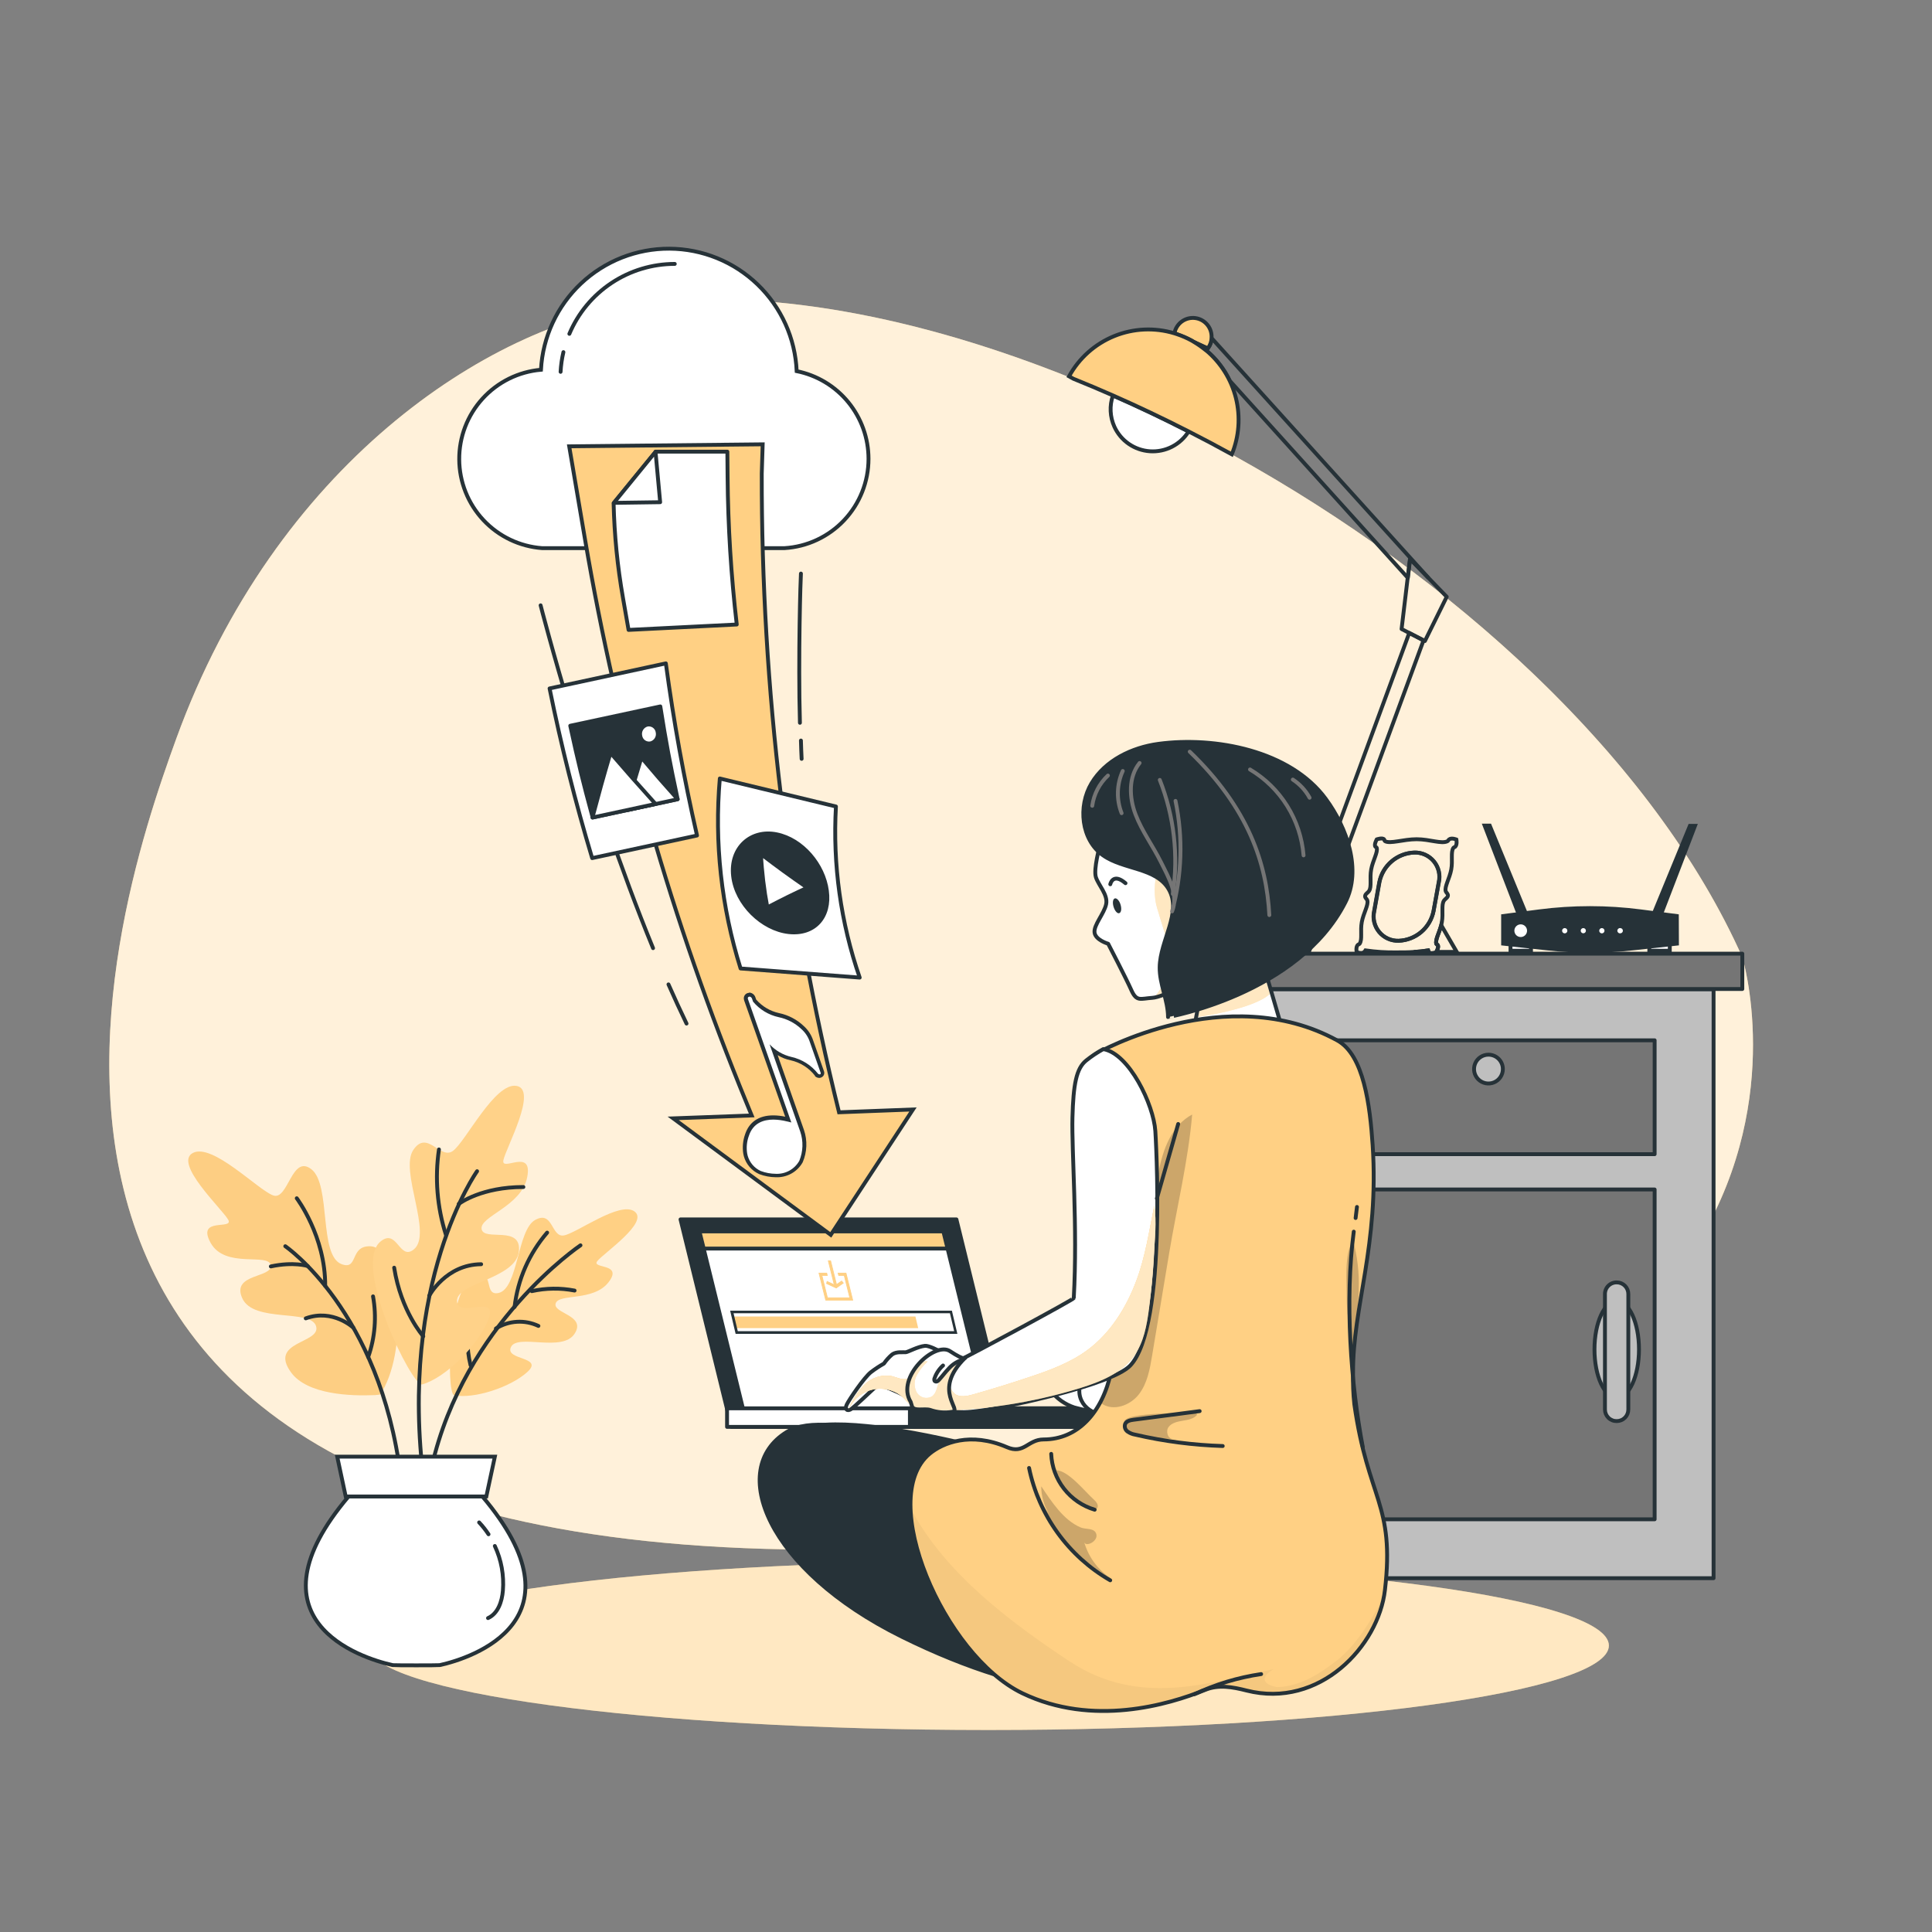 <svg width="500" height="500" viewBox="0 0 500 500" fill="none" xmlns="http://www.w3.org/2000/svg">
<rect x="0" y="0" width="500" height="500" fill="#808080" stroke="none"/>
<path d="M450.92 247.751C407.08 149.381 256.31 66.001 165.42 78.801C125.88 84.381 71.32 120.511 45.65 191.081C28.78 237.481 -29.2 410.291 232.78 400.661C494.76 391.031 450.92 247.751 450.92 247.751Z" fill="#FFD084"/>
<path opacity="0.7" d="M232.78 400.66C-29.22 410.29 28.78 237.48 45.65 191.08C71.32 120.5 125.88 84.38 165.42 78.8C197.79 74.23 237.75 81.87 277.78 98.04C291.825 103.736 305.516 110.268 318.78 117.6C376.13 149.23 428.06 196.46 450.92 247.75C450.92 247.75 494.76 391 232.78 400.66Z" fill="white"/>
<path d="M255.84 447.72C344.504 447.72 416.38 437.937 416.38 425.87C416.38 413.802 344.504 404.02 255.84 404.02C167.176 404.02 95.3 413.802 95.3 425.87C95.3 437.937 167.176 447.72 255.84 447.72Z" fill="#FFD084"/>
<path opacity="0.5" d="M255.84 447.72C344.504 447.72 416.38 437.937 416.38 425.87C416.38 413.802 344.504 404.02 255.84 404.02C167.176 404.02 95.3 413.802 95.3 425.87C95.3 437.937 167.176 447.72 255.84 447.72Z" fill="white"/>
<path d="M98.92 360.05C98.83 360.2 99.61 360.93 97.05 361.05C90.73 361.33 79.56 360.94 75.35 355.21C69.35 347.03 83.15 347.74 81.8 343.21C80.45 338.68 65.62 342.43 62.7 335.99C59.78 329.55 70.58 330.77 70.07 327.45C69.56 324.13 58.25 328.45 54.5 321.63C50.75 314.81 60.65 318.43 59.04 315.63C57.43 312.83 44.84 301.03 49.92 298.38C55 295.73 66.83 308.03 70.72 309.38C74.61 310.73 75.48 298.59 80.61 302.62C85.74 306.65 82.43 324.91 88.4 327.16C92.85 328.83 90.4 322.3 95.89 322.54C103.33 322.79 105.86 348.37 98.92 360.05Z" fill="#FFD084"/>
<g opacity="0.1">
<path opacity="0.1" d="M98.92 360.05C98.83 360.2 99.61 360.93 97.05 361.05C90.73 361.33 79.56 360.94 75.35 355.21C69.35 347.03 83.15 347.74 81.8 343.21C80.45 338.68 65.62 342.43 62.7 335.99C59.78 329.55 70.58 330.77 70.07 327.45C69.56 324.13 58.25 328.45 54.5 321.63C50.75 314.81 60.65 318.43 59.04 315.63C57.43 312.83 44.84 301.03 49.92 298.38C55 295.73 66.83 308.03 70.72 309.38C74.61 310.73 75.48 298.59 80.61 302.62C85.74 306.65 82.43 324.91 88.4 327.16C92.85 328.83 90.4 322.3 95.89 322.54C103.33 322.79 105.86 348.37 98.92 360.05Z" fill="black"/>
</g>
<path d="M117.53 361.08C122.62 362.13 132.22 359 136.53 355.02C140.84 351.04 130.53 352.08 132.25 348.59C133.97 345.1 145.48 350.05 148.68 345.2C151.88 340.35 142.97 339.94 143.81 337.31C144.65 334.68 153.56 336.9 157.49 331.84C161.42 326.78 152.92 328.45 154.59 326.36C156.26 324.27 168.01 316.36 164.23 313.54C160.45 310.72 149.23 319.18 145.92 319.73C142.61 320.28 143.17 313.13 138.49 315.73C133.81 318.33 134.12 333.58 128.98 334.63C125.15 335.41 127.91 328.97 123.5 329.91C115.75 331.56 115.46 360.66 117.53 361.08Z" fill="#FFD084"/>
<path d="M150.23 322.289C150.23 322.289 120.12 342.539 111.73 379.599" stroke="#263238" stroke-linecap="round" stroke-linejoin="round"/>
<path d="M148.7 333.999C145.039 333.288 141.27 333.339 137.63 334.149V334.149" stroke="#263238" stroke-linecap="round" stroke-linejoin="round"/>
<path d="M141.6 319C136.93 324.426 133.993 331.128 133.17 338.24" stroke="#263238" stroke-linecap="round" stroke-linejoin="round"/>
<path d="M128.34 343.82C129.97 342.795 131.832 342.197 133.754 342.08C135.676 341.963 137.597 342.331 139.34 343.15" stroke="#263238" stroke-linecap="round" stroke-linejoin="round"/>
<path d="M121.78 353.329C120.648 348.745 120.724 343.946 122 339.399" stroke="#263238" stroke-linecap="round" stroke-linejoin="round"/>
<path d="M109.23 358.29C115.32 356.61 124.01 347.93 126.46 341.29C128.91 334.65 118.36 341.39 118.27 336.68C118.18 331.97 133.42 330.96 134.27 323.94C135.12 316.92 125.17 321.39 124.64 318.07C124.11 314.75 134.98 312.25 136.45 304.6C137.92 296.95 129.62 303.44 130.28 300.25C130.94 297.06 139.28 281.99 133.67 281.03C128.06 280.07 120.54 295.41 117.23 297.85C113.92 300.29 110.6 292.199 106.96 297.609C103.32 303.019 112.07 319.389 107.08 323.359C103.36 326.359 102.8 317.81 98.53 321.26C91 327.25 106.75 359 109.23 358.29Z" fill="#FFD084"/>
<g opacity="0.2">
<path opacity="0.2" d="M109.23 358.29C115.32 356.61 124.01 347.93 126.46 341.29C128.91 334.65 118.36 341.39 118.27 336.68C118.18 331.97 133.42 330.96 134.27 323.94C135.12 316.92 125.17 321.39 124.64 318.07C124.11 314.75 134.98 312.25 136.45 304.6C137.92 296.95 129.62 303.44 130.28 300.25C130.94 297.06 139.28 281.99 133.67 281.03C128.06 280.07 120.54 295.41 117.23 297.85C113.92 300.29 110.6 292.199 106.96 297.609C103.32 303.019 112.07 319.389 107.08 323.359C103.36 326.359 102.8 317.81 98.53 321.26C91 327.25 106.75 359 109.23 358.29Z" fill="white"/>
</g>
<path d="M113.82 430.929C113.48 431.009 101.96 431.009 101.63 430.929C93.17 429.079 63.16 419.219 90.21 387.279H124.84C151.88 419.199 122.27 429.079 113.82 430.929Z" fill="white" stroke="#263238" stroke-miterlimit="10"/>
<path d="M73.83 322.52C73.83 322.52 98.35 339.26 103.7 382" stroke="#263238" stroke-linecap="round" stroke-linejoin="round"/>
<path d="M70.09 327.75C76.01 326.48 79.63 327.65 79.63 327.65" stroke="#263238" stroke-linecap="round" stroke-linejoin="round"/>
<path d="M76.8 310.109C76.8 310.109 84.24 319.949 84.16 332.789" stroke="#263238" stroke-linecap="round" stroke-linejoin="round"/>
<path d="M91.46 343.62C91.46 343.62 86.16 338.62 79.13 341.19" stroke="#263238" stroke-linecap="round" stroke-linejoin="round"/>
<path d="M95.29 351.19C97.061 346.157 97.492 340.75 96.54 335.5" stroke="#263238" stroke-linecap="round" stroke-linejoin="round"/>
<path d="M123.47 303.109C123.47 303.109 103 331.769 109.75 383.929" stroke="#263238" stroke-linecap="round" stroke-linejoin="round"/>
<path d="M135.45 307.199C124.72 307.199 119.06 311.319 118.72 311.579" stroke="#263238" stroke-linecap="round" stroke-linejoin="round"/>
<path d="M115.4 319.549C113.128 312.426 112.513 304.877 113.6 297.479" stroke="#263238" stroke-linecap="round" stroke-linejoin="round"/>
<path d="M111.07 335.36C111.07 335.36 115.33 327.26 124.52 327.18" stroke="#263238" stroke-linecap="round" stroke-linejoin="round"/>
<path d="M109.54 345.829C109.54 345.829 103.8 339.429 102.01 328.079" stroke="#263238" stroke-linecap="round" stroke-linejoin="round"/>
<path d="M89.47 387.289H125.86L128.07 376.979H87.27L89.47 387.289Z" fill="white" stroke="#263238" stroke-miterlimit="10"/>
<path d="M128.06 400.1C129.744 403.704 130.464 407.684 130.15 411.65C129.92 414.47 128.88 417.59 126.3 418.76" stroke="#263238" stroke-linecap="round" stroke-linejoin="round"/>
<path d="M124 394C124.898 394.951 125.711 395.978 126.43 397.07" stroke="#263238" stroke-linecap="round" stroke-linejoin="round"/>
<path d="M247.52 315.58H176.12L189.29 369.28H260.7L247.52 315.58Z" fill="#263238" stroke="#263238" stroke-linecap="round" stroke-linejoin="round"/>
<path d="M244.14 318.69H181.02L192.68 366.16H255.79L244.14 318.69Z" fill="white" stroke="#263238" stroke-linecap="round" stroke-linejoin="round"/>
<path d="M244.14 318.69H181.02L182.12 323.13H245.23L244.14 318.69Z" fill="#FFD084" stroke="#263238" stroke-linecap="round" stroke-linejoin="round"/>
<path d="M292.69 364.48H188.16V369.28H292.69V364.48Z" fill="white" stroke="#263238" stroke-linecap="round" stroke-linejoin="round"/>
<path d="M292.71 364.48H235.48V369.28H292.71V364.48Z" fill="#263238" stroke="#263238" stroke-linecap="round" stroke-linejoin="round"/>
<path d="M236.91 340.71L237.63 343.72H190.4L189.68 340.71H236.91Z" fill="#FFD084"/>
<path d="M247.77 345.2H190.38L188.96 339.2H246.35L247.77 345.2ZM190.94 344.51H246.94L245.84 339.86H189.84L190.94 344.51Z" fill="#263238"/>
<path d="M220.68 336.47H213.7L211.96 329.49H213.95L214.1 330.08H212.7L214.14 335.88H219.94L218.49 330.08H217.06L216.91 329.49H218.94L220.68 336.47Z" fill="#FFD084" stroke="#FFD084" stroke-width="0.2" stroke-miterlimit="10"/>
<path d="M216.62 332.981H216.03L214.37 326.311H214.96L216.62 332.981Z" fill="#FFD084" stroke="#FFD084" stroke-width="0.2" stroke-miterlimit="10"/>
<path d="M216.42 333.32L213.92 332.17L214.06 331.65L216.23 332.64L217.81 331.54L218.24 332.05L216.42 333.32Z" fill="#FFD084" stroke="#FFD084" stroke-width="0.2" stroke-miterlimit="10"/>
<path d="M364.71 163.811L333.98 247.361H338.38L368.41 165.721L364.71 163.811Z" stroke="#263238" stroke-linecap="round" stroke-linejoin="round"/>
<path d="M369.58 149.461L313.58 87.52C313.575 87.728 313.555 87.936 313.52 88.141C313.327 89.104 312.846 89.987 312.14 90.671C314.732 92.82 316.824 95.509 318.27 98.55L364.35 149.551L364.94 144.651L369.58 149.461Z" stroke="#263238" stroke-linecap="round" stroke-linejoin="round"/>
<path d="M308.4 88.17L308.96 88.51L312.17 90L311.88 90.53L312.1 90.7C312.806 90.016 313.287 89.134 313.48 88.17C313.515 87.965 313.535 87.758 313.54 87.55C313.649 86.309 313.277 85.073 312.499 84.099C311.722 83.125 310.599 82.487 309.364 82.319C308.13 82.15 306.877 82.464 305.867 83.194C304.857 83.924 304.167 85.015 303.94 86.24L304.56 86.52C305.887 86.954 307.172 87.506 308.4 88.17V88.17Z" fill="#FFD084" stroke="#263238" stroke-miterlimit="10"/>
<path d="M327.92 247.36V271.19H342.01V262.85H330.98V255.05H342.01V247.36H338.38H333.98H327.92Z" stroke="#263238" stroke-linecap="round" stroke-linejoin="round"/>
<path d="M304.56 86.49L303.94 86.21L303.89 86.27L304.56 86.49Z" stroke="#263238" stroke-linecap="round" stroke-linejoin="round"/>
<path d="M309 88.52C310.007 89.117 310.969 89.786 311.88 90.52L312.17 89.99L309 88.52Z" stroke="#263238" stroke-linecap="round" stroke-linejoin="round"/>
<path d="M368.76 165.9L374.41 154.45L369.58 149.46L364.9 144.62L364.31 149.52L362.73 162.79L364.71 163.81L368.41 165.72L368.76 165.9Z" stroke="#263238" stroke-linecap="round" stroke-linejoin="round"/>
<path d="M288.4 110.43C289.22 112.226 290.511 113.765 292.136 114.885C293.761 116.005 295.66 116.664 297.629 116.791C299.599 116.918 301.566 116.509 303.322 115.608C305.077 114.706 306.556 113.345 307.6 111.67C301.107 108.337 294.58 105.234 288.02 102.36C287.111 105 287.247 107.888 288.4 110.43V110.43Z" fill="white" stroke="#263238" stroke-miterlimit="10"/>
<path d="M312.1 90.67L311.88 90.5C310.969 89.766 310.007 89.097 309 88.5L308.44 88.16C307.213 87.485 305.928 86.923 304.6 86.48L303.93 86.26C298.798 84.708 293.288 84.968 288.325 86.996C283.361 89.025 279.246 92.698 276.67 97.4C276.67 97.4 276.67 97.4 276.67 97.4L277.79 98.02C281.21 99.4 284.623 100.84 288.03 102.34C294.583 105.227 301.11 108.33 307.61 111.65C311.35 113.557 315.077 115.534 318.79 117.58C320.683 112.964 321.057 107.865 319.855 103.022C318.654 98.18 315.941 93.846 312.11 90.65L312.1 90.67Z" fill="#FFD084" stroke="#263238" stroke-miterlimit="10"/>
<path d="M443.47 256.021H328.66V408.431H443.47V256.021Z" fill="#BFBFBF" stroke="#263238" stroke-linecap="round" stroke-linejoin="round"/>
<path d="M428.22 269.23H341.86V298.7H428.22V269.23Z" fill="#757575" stroke="#263238" stroke-linecap="round" stroke-linejoin="round"/>
<path d="M428.22 307.84H341.86V393.19H428.22V307.84Z" fill="#757575" stroke="#263238" stroke-linecap="round" stroke-linejoin="round"/>
<path d="M450.91 246.811H320.53V255.951H450.91V246.811Z" fill="#757575" stroke="#263238" stroke-linecap="round" stroke-linejoin="round"/>
<path d="M388.94 276.68C388.94 277.418 388.721 278.14 388.311 278.754C387.9 279.367 387.317 279.845 386.635 280.127C385.953 280.409 385.202 280.483 384.479 280.338C383.755 280.193 383.09 279.837 382.569 279.314C382.048 278.792 381.693 278.126 381.55 277.402C381.408 276.678 381.483 275.927 381.767 275.246C382.051 274.564 382.53 273.983 383.145 273.574C383.76 273.165 384.482 272.948 385.22 272.95C385.709 272.95 386.194 273.047 386.646 273.234C387.098 273.422 387.508 273.697 387.854 274.043C388.2 274.39 388.473 274.801 388.66 275.254C388.846 275.706 388.941 276.191 388.94 276.68Z" fill="#BFBFBF" stroke="#263238" stroke-linecap="round" stroke-linejoin="round"/>
<path d="M418.41 361.75C421.591 361.75 424.17 356.141 424.17 349.22C424.17 342.3 421.591 336.69 418.41 336.69C415.229 336.69 412.65 342.3 412.65 349.22C412.65 356.141 415.229 361.75 418.41 361.75Z" fill="#BFBFBF" stroke="#263238" stroke-linecap="round" stroke-linejoin="round"/>
<path d="M418.41 367.78C418.012 367.787 417.616 367.714 417.246 367.566C416.877 367.419 416.54 367.199 416.256 366.919C415.972 366.64 415.747 366.307 415.593 365.94C415.439 365.573 415.36 365.179 415.36 364.78V334.93C415.353 334.528 415.427 334.128 415.578 333.755C415.729 333.382 415.953 333.043 416.238 332.759C416.523 332.474 416.862 332.25 417.235 332.099C417.608 331.948 418.007 331.874 418.41 331.88C418.808 331.88 419.202 331.959 419.57 332.113C419.937 332.267 420.27 332.493 420.549 332.777C420.828 333.06 421.048 333.397 421.196 333.767C421.344 334.137 421.416 334.532 421.41 334.93V364.74C421.415 365.138 421.341 365.532 421.193 365.901C421.045 366.269 420.825 366.605 420.545 366.888C420.266 367.17 419.934 367.395 419.567 367.548C419.201 367.701 418.807 367.78 418.41 367.78V367.78Z" fill="#BFBFBF" stroke="#263238" stroke-linecap="round" stroke-linejoin="round"/>
<path d="M430.11 235.991L438.67 213.721H437.35L428.19 235.991H430.11Z" fill="#263238" stroke="#263238" stroke-miterlimit="10"/>
<path d="M392.78 235.93L384.22 213.66H385.54L394.69 235.93H392.78Z" fill="#263238" stroke="#263238" stroke-miterlimit="10"/>
<path d="M393.13 235.931L393.56 236.931H394.84L394.43 235.931H393.13Z" fill="#263238" stroke="#263238" stroke-miterlimit="10"/>
<path d="M429.79 235.931L429.35 236.931H428.07L428.48 235.931H429.79Z" fill="#263238" stroke="#263238" stroke-miterlimit="10"/>
<path d="M396.22 242.75H390.92V246.05H396.22V242.75Z" fill="white" stroke="#263238" stroke-miterlimit="10"/>
<path d="M432.14 242.75H426.84V246.05H432.14V242.75Z" fill="white" stroke="#263238" stroke-miterlimit="10"/>
<path d="M434 244.21L422.5 245.46C415.188 246.253 407.812 246.253 400.5 245.46L389 244.21V237.07L398.35 235.86C407.074 234.73 415.906 234.73 424.63 235.86L433.97 237.07L434 244.21Z" fill="#263238" stroke="#263238" stroke-miterlimit="10"/>
<path d="M395.7 240.851C395.702 241.275 395.578 241.69 395.343 242.043C395.109 242.397 394.775 242.673 394.383 242.836C393.992 242.999 393.561 243.042 393.145 242.96C392.729 242.878 392.347 242.674 392.047 242.374C391.747 242.074 391.543 241.692 391.461 241.276C391.378 240.86 391.422 240.429 391.585 240.037C391.748 239.646 392.024 239.312 392.377 239.077C392.731 238.843 393.146 238.719 393.57 238.721C394.134 238.723 394.674 238.949 395.073 239.347C395.472 239.746 395.697 240.287 395.7 240.851V240.851Z" fill="white" stroke="#263238" stroke-miterlimit="10"/>
<path d="M405.63 240.861C405.632 240.996 405.593 241.129 405.52 241.242C405.446 241.355 405.339 241.444 405.215 241.497C405.09 241.549 404.953 241.564 404.82 241.538C404.687 241.512 404.565 241.447 404.469 241.351C404.373 241.256 404.309 241.133 404.283 241.001C404.257 240.868 404.271 240.73 404.324 240.606C404.376 240.481 404.465 240.375 404.578 240.301C404.692 240.227 404.825 240.189 404.96 240.191C405.048 240.191 405.135 240.208 405.216 240.241C405.298 240.275 405.371 240.325 405.434 240.387C405.496 240.449 405.545 240.523 405.579 240.604C405.613 240.685 405.63 240.773 405.63 240.861V240.861Z" fill="white"/>
<path d="M410.43 240.86C410.43 240.993 410.391 241.122 410.317 241.233C410.243 241.343 410.139 241.429 410.016 241.479C409.894 241.53 409.759 241.543 409.629 241.518C409.499 241.492 409.38 241.428 409.286 241.334C409.192 241.24 409.129 241.121 409.103 240.991C409.077 240.861 409.09 240.726 409.141 240.604C409.192 240.482 409.277 240.377 409.388 240.303C409.498 240.23 409.627 240.19 409.76 240.19C409.848 240.19 409.935 240.208 410.016 240.241C410.098 240.275 410.171 240.324 410.234 240.387C410.296 240.449 410.345 240.523 410.379 240.604C410.413 240.685 410.43 240.772 410.43 240.86V240.86Z" fill="white"/>
<path d="M415.24 240.861C415.242 240.995 415.204 241.128 415.13 241.241C415.057 241.354 414.951 241.443 414.827 241.496C414.703 241.549 414.566 241.564 414.433 241.539C414.301 241.514 414.179 241.45 414.083 241.355C413.987 241.26 413.921 241.139 413.894 241.007C413.867 240.875 413.88 240.737 413.931 240.613C413.982 240.488 414.069 240.381 414.181 240.306C414.293 240.231 414.425 240.191 414.56 240.191C414.649 240.189 414.737 240.206 414.819 240.239C414.902 240.272 414.977 240.321 415.04 240.383C415.103 240.446 415.154 240.52 415.188 240.602C415.222 240.684 415.24 240.772 415.24 240.861Z" fill="white"/>
<path d="M420 240.861C420.001 240.949 419.985 241.038 419.952 241.12C419.919 241.202 419.869 241.278 419.807 241.341C419.745 241.404 419.67 241.454 419.588 241.489C419.506 241.523 419.419 241.541 419.33 241.541C419.234 241.552 419.137 241.543 419.045 241.515C418.953 241.486 418.869 241.438 418.797 241.375C418.725 241.311 418.667 241.232 418.627 241.145C418.588 241.057 418.567 240.962 418.567 240.866C418.567 240.769 418.588 240.674 418.627 240.586C418.667 240.499 418.725 240.42 418.797 240.356C418.869 240.293 418.953 240.245 419.045 240.216C419.137 240.188 419.234 240.179 419.33 240.191C419.507 240.191 419.678 240.261 419.803 240.387C419.929 240.512 420 240.683 420 240.861V240.861Z" fill="white"/>
<path d="M365.91 246.36H369.77C369.686 246.246 369.625 246.117 369.59 245.98C368.371 246.174 367.143 246.301 365.91 246.36Z" stroke="#263238" stroke-miterlimit="10"/>
<path opacity="0.3" d="M365.91 246.36H369.77C369.686 246.246 369.625 246.117 369.59 245.98C368.371 246.174 367.143 246.301 365.91 246.36Z" stroke="#263238" stroke-miterlimit="10"/>
<path d="M371.72 244.271C371.72 244.401 371.96 244.411 372.05 244.531C372.42 244.981 371.9 246.061 371.75 246.361H377L373 239.471C372.44 241.471 371.4 243.271 371.72 244.271Z" stroke="#263238" stroke-miterlimit="10"/>
<path opacity="0.3" d="M371.72 244.271C371.72 244.401 371.96 244.411 372.05 244.531C372.42 244.981 371.9 246.061 371.75 246.361H377L373 239.471C372.44 241.471 371.4 243.271 371.72 244.271Z" stroke="#263238" stroke-miterlimit="10"/>
<path d="M372.05 244.53C371.96 244.41 371.76 244.4 371.72 244.27C371.4 243.27 372.44 241.47 372.97 239.47C373.044 239.197 373.103 238.927 373.15 238.66C373.56 236.34 372.95 234.19 373.71 233.06C374.01 232.61 374.6 232.38 374.71 231.85C374.82 231.32 374.29 231.08 374.15 230.63C373.8 229.5 375.15 227.35 375.58 225.03C376.01 222.71 375.39 220.55 376.14 219.42C376.23 219.29 376.43 219.28 376.57 219.17C377.19 218.64 376.91 217.26 376.91 217.26C376.91 217.26 375.62 216.73 375 217.26C374.84 217.39 374.79 217.62 374.62 217.7C373.04 218.49 370.07 217.19 366.62 217.19C363.17 217.19 359.73 218.47 358.42 217.68C358.28 217.6 358.31 217.36 358.21 217.23C357.77 216.71 356.3 217.23 356.3 217.23C356.3 217.23 355.53 218.61 355.96 219.14C356.05 219.25 356.25 219.26 356.29 219.4C356.65 220.53 355.29 222.68 354.86 225C354.43 227.32 355.06 229.47 354.3 230.6C354 231.05 353.41 231.28 353.3 231.82C353.19 232.36 353.72 232.58 353.86 233.03C354.22 234.16 352.86 236.31 352.43 238.63C352 240.95 352.63 243.11 351.87 244.24C351.78 244.37 351.58 244.38 351.44 244.5C350.82 245.02 351.1 246.4 351.1 246.4C351.1 246.4 352.39 246.93 353.01 246.4C353.161 246.276 353.289 246.127 353.39 245.96C356.039 246.345 358.714 246.516 361.39 246.47C363.02 246.47 364.56 246.47 365.91 246.36C367.143 246.301 368.371 246.174 369.59 245.98C369.625 246.117 369.686 246.246 369.77 246.36C369.77 246.36 369.77 246.36 369.77 246.43C370.2 246.96 371.67 246.43 371.67 246.43V246.36C371.9 246.06 372.42 245 372.05 244.53ZM362 243.47C361.038 243.501 360.081 243.31 359.204 242.913C358.326 242.515 357.552 241.922 356.94 241.178C356.329 240.434 355.896 239.559 355.676 238.622C355.456 237.684 355.454 236.709 355.67 235.77L357 228.32C357.424 226.208 358.548 224.301 360.191 222.908C361.833 221.514 363.897 220.715 366.05 220.64C367.014 220.609 367.972 220.8 368.85 221.198C369.728 221.596 370.503 222.19 371.115 222.936C371.727 223.681 372.159 224.557 372.378 225.495C372.598 226.434 372.598 227.411 372.38 228.35L371 235.79C370.58 237.895 369.463 239.797 367.831 241.19C366.198 242.583 364.145 243.386 362 243.47V243.47Z" stroke="#263238" stroke-miterlimit="10"/>
<path d="M371 235.79L372.33 228.35C372.548 227.411 372.547 226.434 372.328 225.495C372.108 224.556 371.676 223.681 371.064 222.935C370.453 222.19 369.678 221.596 368.8 221.198C367.921 220.8 366.963 220.609 366 220.64C363.847 220.715 361.783 221.514 360.14 222.907C358.498 224.301 357.374 226.208 356.95 228.32L355.62 235.77C355.403 236.708 355.405 237.684 355.626 238.622C355.846 239.559 356.279 240.434 356.89 241.178C357.502 241.922 358.276 242.515 359.153 242.913C360.03 243.31 360.987 243.501 361.95 243.47V243.47C364.103 243.397 366.168 242.599 367.811 241.205C369.454 239.811 370.577 237.903 371 235.79V235.79Z" stroke="#263238" stroke-miterlimit="10"/>
<path d="M224.77 118.75C224.77 124.651 222.517 130.329 218.471 134.625C214.424 138.92 208.891 141.508 203 141.86C202.53 141.86 140.89 141.86 140.3 141.86C134.495 141.431 129.064 138.832 125.088 134.58C121.113 130.328 118.885 124.734 118.847 118.913C118.809 113.092 120.964 107.471 124.884 103.167C128.804 98.864 134.201 96.194 140 95.69C140.461 87.196 144.173 79.205 150.365 73.372C156.557 67.539 164.755 64.312 173.261 64.358C181.768 64.404 189.931 67.721 196.059 73.621C202.187 79.52 205.811 87.551 206.18 96.05C211.423 97.105 216.139 99.943 219.528 104.081C222.917 108.218 224.769 113.402 224.77 118.75V118.75Z" fill="white" stroke="#263238" stroke-miterlimit="10"/>
<path d="M147.35 86.4C149.613 81.034 153.408 76.455 158.26 73.235C163.112 70.016 168.807 68.299 174.63 68.3" stroke="#263238" stroke-linecap="round" stroke-linejoin="round"/>
<path d="M145.08 96.23C145.17 94.511 145.414 92.805 145.81 91.13" stroke="#263238" stroke-linecap="round" stroke-linejoin="round"/>
<path d="M173 254.76C174.53 258.22 176.08 261.61 177.67 264.9" stroke="#263238" stroke-linecap="round" stroke-linejoin="round"/>
<path d="M139.91 156.66C139.91 156.66 151.91 203.66 169.01 245.38" stroke="#263238" stroke-linecap="round" stroke-linejoin="round"/>
<path d="M207.28 191.65C207.36 193.45 207.35 194.78 207.46 196.39" stroke="#263238" stroke-linecap="round" stroke-linejoin="round"/>
<path d="M207.28 148.439C207.19 149.289 206.54 170.199 207.02 187.059" stroke="#263238" stroke-linecap="round" stroke-linejoin="round"/>
<path d="M236.28 287.13L215 319.58L174.22 289.43L194.54 288.68L193.24 285.51C173.922 238.545 159.886 189.578 151.39 139.51L147.31 115.51L197.38 114.99L197.14 122.56C197.057 178.269 203.773 233.779 217.14 287.86L236.28 287.13Z" fill="#FFD084" stroke="#263238" stroke-miterlimit="10"/>
<path d="M169.64 116.89H188.24L188.3 123.44C188.409 136.199 189.2 148.944 190.67 161.62V161.62L162.67 163.02L161.22 154.71C159.8 146.625 158.991 138.446 158.8 130.24V130.24L169.7 116.92" fill="white"/>
<path d="M169.64 116.89H188.24L188.3 123.44C188.409 136.199 189.2 148.944 190.67 161.62V161.62L162.67 163.02L161.22 154.71C159.8 146.625 158.991 138.446 158.8 130.24V130.24L169.7 116.92" stroke="#263238" stroke-linecap="round" stroke-linejoin="round"/>
<path d="M170.85 129.97L158.86 130.14L169.65 116.92L170.85 129.97Z" fill="white" stroke="#263238" stroke-linecap="round" stroke-linejoin="round"/>
<path d="M200.76 304.21C199.359 304.198 197.97 303.938 196.66 303.44C195.776 303.035 194.991 302.442 194.359 301.703C193.727 300.964 193.264 300.096 193 299.16C192.94 298.95 192.89 298.74 192.85 298.52C192.596 296.918 192.751 295.277 193.3 293.75C194.3 290.75 196.63 289.17 200.13 289.17C201.369 289.184 202.602 289.352 203.8 289.67H203.98L193.06 258.59C193.013 258.448 192.998 258.296 193.017 258.148C193.036 257.999 193.088 257.856 193.17 257.73C193.251 257.623 193.355 257.535 193.475 257.473C193.594 257.41 193.726 257.375 193.86 257.37V257.37C194.119 257.368 194.371 257.445 194.586 257.589C194.8 257.734 194.965 257.94 195.06 258.18L195.33 258.94C196.955 260.839 199.157 262.153 201.6 262.68C203.938 263.183 206.086 264.333 207.8 266C208.845 266.951 209.624 268.157 210.06 269.5L212.86 277.44C212.905 277.544 212.928 277.657 212.928 277.77C212.928 277.884 212.905 277.996 212.86 278.1C212.813 278.194 212.746 278.277 212.665 278.344C212.585 278.411 212.491 278.461 212.39 278.49H212.27H212.07C211.808 278.471 211.56 278.362 211.37 278.18C209.711 276.046 207.359 274.557 204.72 273.97C203.093 273.628 201.573 272.897 200.29 271.84L207.59 292.64C208.497 295.249 208.397 298.102 207.31 300.64C206.654 301.782 205.695 302.72 204.539 303.35C203.383 303.98 202.075 304.278 200.76 304.21V304.21Z" fill="white"/>
<path d="M193.92 257.91C194.068 257.919 194.211 257.969 194.331 258.056C194.452 258.143 194.545 258.262 194.6 258.4L194.9 259.24C196.599 261.27 198.924 262.677 201.51 263.24C203.744 263.706 205.802 264.791 207.45 266.37C208.435 267.258 209.17 268.389 209.58 269.65L212.39 277.65C212.406 277.688 212.414 277.729 212.413 277.77C212.413 277.811 212.404 277.852 212.387 277.889C212.37 277.927 212.346 277.96 212.315 277.988C212.285 278.016 212.249 278.037 212.21 278.05H212.11C211.952 278.04 211.802 277.973 211.69 277.86C209.962 275.665 207.527 274.135 204.8 273.53C202.641 273.023 200.681 271.885 199.17 270.26L207.1 292.85C207.938 295.319 207.853 298.009 206.86 300.42C206.256 301.487 205.368 302.366 204.294 302.959C203.221 303.552 202.005 303.836 200.78 303.78C199.444 303.769 198.12 303.522 196.87 303.05C196.058 302.675 195.336 302.129 194.754 301.449C194.173 300.769 193.745 299.971 193.5 299.11C193.446 298.919 193.403 298.726 193.37 298.53C193.12 297.002 193.268 295.435 193.8 293.98C194.88 290.62 197.61 289.75 200.15 289.75C201.345 289.767 202.534 289.928 203.69 290.23C203.9 290.23 204.08 290.33 204.25 290.37H204.37L204.8 290.51L193.55 258.51C193.47 258.21 193.61 257.96 193.91 257.95L193.92 257.91ZM193.91 256.95H193.83C193.62 256.957 193.414 257.011 193.229 257.11C193.043 257.209 192.883 257.349 192.76 257.52C192.631 257.702 192.546 257.911 192.512 258.132C192.477 258.352 192.494 258.577 192.56 258.79V258.84L203.21 289C202.198 288.783 201.166 288.669 200.13 288.66C196.39 288.66 193.87 290.36 192.82 293.58C192.255 295.183 192.097 296.901 192.36 298.58C192.398 298.806 192.448 299.03 192.51 299.25C192.795 300.267 193.302 301.209 193.993 302.008C194.685 302.806 195.544 303.442 196.51 303.87C197.878 304.389 199.327 304.66 200.79 304.67C202.19 304.73 203.58 304.401 204.805 303.72C206.03 303.039 207.043 302.032 207.73 300.81C208.877 298.151 208.995 295.161 208.06 292.42L201.26 273.07C202.287 273.713 203.422 274.163 204.61 274.4C207.116 274.956 209.348 276.371 210.92 278.4V278.46V278.51C211.192 278.77 211.545 278.929 211.92 278.96V278.96H212.17L212.42 278.89C212.751 278.786 213.027 278.556 213.19 278.25C213.339 277.937 213.36 277.579 213.25 277.25L210.44 269.25C209.977 267.837 209.153 266.568 208.05 265.57C206.266 263.863 204.038 262.692 201.62 262.19C199.323 261.686 197.249 260.46 195.7 258.69L195.47 258.03C195.345 257.696 195.123 257.408 194.832 257.201C194.542 256.994 194.196 256.879 193.84 256.87L193.91 256.95Z" fill="#263238"/>
<path d="M153.25 222.08L180.39 216.23C177.023 201.51 174.333 186.66 172.32 171.68L142.23 178.17C145.23 192.97 148.903 207.606 153.25 222.08Z" fill="white" stroke="#263238" stroke-linecap="round" stroke-linejoin="round"/>
<path d="M175.38 206.83L153.38 211.58C150.82 202.13 149.66 197.38 147.58 187.82L170.89 182.82C172.42 192.46 173.33 197.27 175.38 206.83Z" fill="#263238" stroke="#263238" stroke-linecap="round" stroke-linejoin="round"/>
<path d="M166 196.05C164.33 201.53 163.53 204.27 162 209.72L175.38 206.84C171.53 202.54 169.65 200.38 166 196.05Z" fill="white" stroke="#263238" stroke-linecap="round" stroke-linejoin="round"/>
<path d="M158 194.84C156 201.56 155.1 204.91 153.32 211.58L169.66 208.06C164.91 202.79 162.58 200.15 158 194.84Z" fill="white" stroke="#263238" stroke-linecap="round" stroke-linejoin="round"/>
<path d="M170.2 189.48C170.331 190.102 170.217 190.751 169.881 191.291C169.546 191.831 169.015 192.221 168.4 192.38C168.096 192.436 167.784 192.43 167.482 192.363C167.181 192.296 166.896 192.17 166.644 191.991C166.392 191.812 166.179 191.584 166.017 191.321C165.855 191.058 165.747 190.765 165.7 190.46C165.563 189.834 165.674 189.179 166.009 188.632C166.345 188.086 166.879 187.691 167.5 187.53C167.806 187.473 168.12 187.479 168.424 187.547C168.728 187.615 169.015 187.744 169.268 187.927C169.52 188.109 169.733 188.341 169.893 188.608C170.053 188.875 170.158 189.172 170.2 189.48V189.48Z" fill="white" stroke="#263238" stroke-linecap="round" stroke-linejoin="round"/>
<path d="M191.66 250.64L222.49 253C217.575 238.781 215.485 223.739 216.34 208.72L186.29 201.47C184.848 218.053 186.673 234.758 191.66 250.64V250.64Z" fill="white" stroke="#263238" stroke-linecap="round" stroke-linejoin="round"/>
<path d="M214 230.54C214.92 237.25 210.83 241.99 204.08 241.22C197.33 240.45 190.55 234 189.73 226.7C188.91 219.4 194.34 214.58 200.99 215.92C207.64 217.26 213.13 223.84 214 230.54Z" fill="#263238" stroke="#263238" stroke-linecap="round" stroke-linejoin="round"/>
<path d="M208.93 229.74C204.05 226.36 201.66 224.62 196.93 221.03C197.169 225.666 197.724 230.28 198.59 234.84C202.69 232.7 204.75 231.68 208.93 229.74Z" fill="white" stroke="#263238" stroke-linecap="round" stroke-linejoin="round"/>
<path d="M206 370.32C221.69 362.88 280.76 382.32 280.76 382.32L277 390.52C277 390.52 185.74 379.93 206 370.32Z" fill="#263238" stroke="#263238" stroke-linecap="round" stroke-linejoin="round"/>
<path d="M276.91 391.25C271.713 389.482 266.63 387.394 261.69 385C245.89 377.24 214.88 363.68 203.58 370.62C188.13 380.09 198.43 406.27 233.35 423.56C268.27 440.85 294.23 441.11 302.56 433.01C310.16 425.66 296.26 397.94 276.91 391.25Z" fill="#263238" stroke="#263238" stroke-linecap="round" stroke-linejoin="round"/>
<path d="M284.61 219C284.61 219 282.96 224.91 283.61 227C284.26 229.09 286.78 231.54 286.27 234C285.76 236.46 283 239.42 283.27 241.36C283.54 243.3 286.79 244.24 286.79 244.24C286.79 244.24 291.42 253.16 292.79 256.24C294.16 259.32 295.14 258.44 298.2 258.24C301.26 258.04 308.57 253.9 312.93 250.48C317.29 247.06 314.02 233.24 308.17 223.22C302.32 213.2 290.77 211 287.79 212.94C284.81 214.88 284.61 219 284.61 219Z" fill="white"/>
<path d="M302.19 216.58C300.28 221.06 297.68 228.89 299.44 234.92C302.09 243.98 304.57 248.92 300.8 255.19C300.12 256.27 299.46 257.25 298.8 258.1C302.15 257.41 308.8 253.63 312.8 250.45C317.15 247.03 313.89 233.21 308.04 223.19C306.55 220.619 304.561 218.371 302.19 216.58V216.58Z" fill="#FFD084"/>
<path opacity="0.5" d="M302.19 216.58C300.28 221.06 297.68 228.89 299.44 234.92C302.09 243.98 304.57 248.92 300.8 255.19C300.12 256.27 299.46 257.25 298.8 258.1C302.15 257.41 308.8 253.63 312.8 250.45C317.15 247.03 313.89 233.21 308.04 223.19C306.55 220.619 304.561 218.371 302.19 216.58V216.58Z" fill="white"/>
<path d="M287.34 228.85C287.34 228.85 287.97 225.74 291.28 228.57" stroke="#263238" stroke-linecap="round" stroke-linejoin="round"/>
<path d="M290 234.13C290.32 235.19 290.18 236.13 289.67 236.32C289.16 236.51 288.51 235.74 288.19 234.68C287.87 233.62 288.01 232.68 288.5 232.51C288.99 232.34 289.7 233.08 290 234.13Z" fill="#263238"/>
<path d="M284.61 219C284.61 219 282.96 224.91 283.61 227C284.26 229.09 286.78 231.54 286.27 234C285.76 236.46 283 239.42 283.27 241.36C283.54 243.3 286.79 244.24 286.79 244.24C286.79 244.24 291.42 253.16 292.79 256.24C294.16 259.32 295.14 258.44 298.2 258.24C301.26 258.04 308.57 253.9 312.93 250.48C317.29 247.06 314.02 233.24 308.17 223.22C302.32 213.2 290.77 211 287.79 212.94C284.81 214.88 284.61 219 284.61 219Z" stroke="#263238" stroke-linecap="round" stroke-linejoin="round"/>
<path d="M286.76 353.36C286.76 353.36 280.61 347.651 278.76 347.491C276.91 347.331 274.19 348.301 273.49 348.241C272.79 348.181 271.18 347.571 269.95 348.181C269.027 348.711 268.179 349.363 267.43 350.121C266.169 350.562 264.939 351.09 263.75 351.701C261.75 352.701 256.87 357.751 256.07 358.871C255.27 359.991 255.91 360.751 257.14 360.141C258.37 359.531 265.07 355.141 265.07 355.141C265.07 355.141 270.71 358.441 272 360.011C273.542 361.979 275.628 363.45 278 364.241C280.287 364.891 282.631 365.323 285 365.531C285 365.531 289.63 361.431 289.16 358.071C289.097 357.164 288.852 356.28 288.44 355.471C288.027 354.662 287.456 353.944 286.76 353.36V353.36Z" fill="white" stroke="#263238" stroke-linecap="round" stroke-linejoin="round"/>
<path d="M329.6 275.22C327.982 275.94 326.429 276.8 324.96 277.79C322.24 279.62 319.56 283.6 318.63 292.17C317.7 300.74 317.8 321.06 317.7 329.69C317.47 349.69 291.21 349.5 286.63 351.27C282.05 353.04 277.75 358.08 279.9 362.5C281.81 366.43 287.15 366.82 291.51 366.61C297.36 366.32 327.51 364.71 331.95 361.15C338.41 355.97 336.95 348.8 337.76 340.55C340.35 315.55 340.69 289.72 340.69 289.72C340.746 286.407 339.681 283.172 337.668 280.54C335.655 277.908 332.812 276.033 329.6 275.22V275.22Z" fill="white" stroke="#263238" stroke-linecap="round" stroke-linejoin="round"/>
<path d="M306.17 256.36C306.17 256.36 310.57 257.71 309.9 261.44C309.23 265.17 308.54 268.55 308.54 268.55C308.54 268.55 332.54 269.23 332.25 267.87C331.96 266.51 325.14 243.49 325.14 243.49C325.14 243.49 312.27 242.81 306.17 256.36Z" fill="white"/>
<path d="M327.59 253.63L309.9 261.44L309.59 263.26C309.59 263.26 324.39 261.26 328.66 257.2L327.59 253.63Z" fill="#FFD084"/>
<path opacity="0.5" d="M327.59 253.63L309.9 261.44L309.59 263.26C309.59 263.26 324.39 261.26 328.66 257.2L327.59 253.63Z" fill="white"/>
<path d="M306.17 256.36C306.17 256.36 310.57 257.71 309.9 261.44C309.23 265.17 308.54 268.55 308.54 268.55C308.54 268.55 332.54 269.23 332.25 267.87C331.96 266.51 325.14 243.49 325.14 243.49C325.14 243.49 312.27 242.81 306.17 256.36Z" stroke="#263238" stroke-linecap="round" stroke-linejoin="round"/>
<path d="M283.82 272.61C276.82 277.04 278.89 281.87 280.58 290.26C284.4 309.17 289.52 345.71 287.58 354.91C285.3 365.67 278.89 372.53 270.08 372.53C265.99 372.53 265.03 376.46 260.6 374.53C251.12 370.46 243.98 373.43 240.6 376.22C226.71 387.74 244.26 428.42 264.6 438.22C282.8 446.95 302.31 441.22 311.92 437.33C315.36 435.93 319.01 436.59 322.61 437.51C341.49 442.28 356.73 426.03 358.42 411.51C361.02 389.15 354.02 388.14 350.5 363.42C350.207 360.721 350.097 358.005 350.17 355.29C350.06 338.19 356.95 322.29 355.24 296.36C354.56 286.13 352.95 273.01 346.1 269.27C317.4 253.55 284.05 272.47 283.82 272.61Z" fill="#FFD084"/>
<path opacity="0.2" d="M302.58 324.32L298.17 350.8C297.58 354.35 296.92 358.06 294.71 360.89C292.5 363.72 288.2 365.29 285.2 363.31C284.92 359.31 288.32 356.25 290.78 353.13C297.42 344.75 298.23 333.29 298.53 322.6C298.8 312.71 298.15 293.95 308.53 288.44C307.52 300.37 304.55 312.49 302.58 324.32Z" fill="black"/>
<path opacity="0.2" d="M309.38 365.521L309.84 366.121C308.98 367.191 307.48 367.461 306.12 367.681C304.76 367.901 303.25 368.211 302.43 369.311C301.61 370.411 302.24 372.491 303.62 372.381C301.86 372.521 288.81 372.041 291 367.711C292.14 365.481 306.66 365.781 309.38 365.521Z" fill="black"/>
<path opacity="0.2" d="M283 388.001C283.69 388.601 284.44 389.551 283.94 390.311C283.44 391.071 282.25 390.771 281.45 390.311C277.83 388.231 274.45 384.581 273.33 380.511C276.44 380.521 280.67 385.901 283 388.001Z" fill="black"/>
<path opacity="0.2" d="M269.47 384.65C269.474 387.159 270.166 389.618 271.47 391.76L267.63 386.64C272.079 396.037 279.304 403.841 288.33 409C284.554 406.828 281.774 403.269 280.58 399.08C280.98 400.49 284.27 398.88 283.72 397C283.22 395.34 280.99 395.87 279.67 395.3C275.19 393.42 272.08 388.53 269.47 384.65Z" fill="black"/>
<g opacity="0.2">
<path opacity="0.2" d="M236.08 391.131C244.93 407.361 261.28 419.671 276.69 429.891C295 442.001 313 435.421 329.55 432.001C325.99 434.141 326.86 435.911 330.45 436.631C336.08 436.531 341.12 433.471 345.59 430.041C350.06 426.611 353.79 421.481 358.43 412.751C356.29 426.751 339.53 441.091 325.1 438.061C320.1 437.061 315.92 436.541 312.64 437.521C308.78 438.671 307.92 438.921 300.86 440.911C288.21 444.471 270.22 444.191 258.46 434.801C251.304 428.931 245.674 421.417 242.05 412.901C239.034 406.037 237.033 398.771 236.11 391.331L236.08 391.131Z" fill="black"/>
</g>
<path opacity="0.2" d="M351.64 333.801C351.57 339.851 350.09 345.801 349.77 351.851C350.04 346.781 348.52 341.291 348.54 336.111C348.54 332.241 347.8 324.201 350.19 321.061C351.307 325.211 351.796 329.505 351.64 333.801V333.801Z" fill="black"/>
<path d="M283.82 272.61C276.82 277.04 278.89 281.87 280.58 290.26C284.4 309.17 289.52 345.71 287.58 354.91C285.3 365.67 278.89 372.53 270.08 372.53C265.99 372.53 265.03 376.46 260.6 374.53C251.12 370.46 243.98 373.43 240.6 376.22C226.71 387.74 244.26 428.42 264.6 438.22C282.8 446.95 302.31 441.22 311.92 437.33C315.36 435.93 319.01 436.59 322.61 437.51C341.49 442.28 356.73 426.03 358.42 411.51C361.02 389.15 354.02 388.14 350.5 363.42C350.207 360.721 350.097 358.005 350.17 355.29C350.06 338.19 356.95 322.29 355.24 296.36C354.56 286.13 352.95 273.01 346.1 269.27C317.4 253.55 284.05 272.47 283.82 272.61Z" stroke="#263238" stroke-linecap="round" stroke-linejoin="round"/>
<path d="M248.33 352.65C248.33 352.65 241.26 348.12 239.39 348.3C237.52 348.48 235.04 349.9 234.39 349.96C233.74 350.02 232 349.72 230.89 350.53C230.078 351.219 229.362 352.013 228.76 352.89C227.593 353.548 226.474 354.287 225.41 355.1C223.65 356.45 219.72 362.27 219.13 363.52C218.54 364.77 219.31 365.39 220.41 364.58C221.22 363.97 224.6 360.8 226.32 359.18C226.624 358.892 227.003 358.697 227.414 358.617C227.825 358.537 228.25 358.577 228.64 358.73C230.53 359.47 233.91 360.86 235 361.79C236.883 363.461 239.217 364.539 241.71 364.89C244.071 365.115 246.448 365.115 248.81 364.89C248.81 364.89 252.65 360.03 251.58 356.82C251.349 355.941 250.942 355.118 250.384 354.401C249.825 353.684 249.126 353.088 248.33 352.65Z" fill="white"/>
<path d="M294.08 331.471C291.48 338.401 287.41 344.951 281.47 349.361C277.03 352.651 271.76 354.611 266.47 356.361C261.637 357.987 256.763 359.494 251.85 360.881C250.28 361.321 248.45 361.711 247.12 360.761C246.566 360.289 246.16 359.667 245.952 358.969C245.744 358.271 245.744 357.529 245.95 356.831C246.379 355.44 247.079 354.149 248.01 353.031C246.838 353.369 245.765 353.981 244.878 354.818C243.99 355.654 243.316 356.691 242.91 357.841C242.48 359.081 242.31 360.551 241.25 361.351C240.923 361.552 240.559 361.687 240.179 361.745C239.8 361.804 239.412 361.787 239.039 361.694C238.667 361.6 238.316 361.434 238.009 361.203C237.702 360.972 237.444 360.682 237.25 360.351C236.888 359.672 236.698 358.915 236.698 358.146C236.698 357.376 236.888 356.619 237.25 355.941C237.984 354.592 238.937 353.376 240.07 352.341C238.93 351.991 237.85 353.021 237.25 354.051C236.65 355.081 236.14 356.301 235.05 356.771C233.71 357.341 232.23 356.501 230.82 356.161C229.535 355.923 228.212 356.004 226.965 356.396C225.719 356.789 224.587 357.48 223.67 358.411C221.845 360.28 220.437 362.516 219.54 364.971C220.08 363.635 220.936 362.45 222.034 361.516C223.132 360.583 224.439 359.93 225.845 359.613C227.25 359.295 228.712 359.323 230.104 359.694C231.496 360.064 232.778 360.766 233.84 361.741C234.724 362.762 235.732 363.669 236.84 364.441C238.055 364.967 239.38 365.19 240.7 365.091C253.802 365.078 266.831 363.123 279.36 359.291C284.69 357.651 290.24 355.451 293.49 350.911C296.03 347.381 296.81 342.911 297.37 338.601C297.963 334.047 298.377 329.484 298.61 324.911C298.83 320.791 299.41 316.131 298.73 312.061C297.37 318.621 296.45 325.161 294.08 331.471Z" fill="#FFD084"/>
<path opacity="0.5" d="M294.08 331.471C291.48 338.401 287.41 344.951 281.47 349.361C277.03 352.651 271.76 354.611 266.47 356.361C261.637 357.987 256.763 359.494 251.85 360.881C250.28 361.321 248.45 361.711 247.12 360.761C246.566 360.289 246.16 359.667 245.952 358.969C245.744 358.271 245.744 357.529 245.95 356.831C246.379 355.44 247.079 354.149 248.01 353.031C246.838 353.369 245.765 353.981 244.878 354.818C243.99 355.654 243.316 356.691 242.91 357.841C242.48 359.081 242.31 360.551 241.25 361.351C240.923 361.552 240.559 361.687 240.179 361.745C239.8 361.804 239.412 361.787 239.039 361.694C238.667 361.6 238.316 361.434 238.009 361.203C237.702 360.972 237.444 360.682 237.25 360.351C236.888 359.672 236.698 358.915 236.698 358.146C236.698 357.376 236.888 356.619 237.25 355.941C237.984 354.592 238.937 353.376 240.07 352.341C238.93 351.991 237.85 353.021 237.25 354.051C236.65 355.081 236.14 356.301 235.05 356.771C233.71 357.341 232.23 356.501 230.82 356.161C229.535 355.923 228.212 356.004 226.965 356.396C225.719 356.789 224.587 357.48 223.67 358.411C221.845 360.28 220.437 362.516 219.54 364.971C220.08 363.635 220.936 362.45 222.034 361.516C223.132 360.583 224.439 359.93 225.845 359.613C227.25 359.295 228.712 359.323 230.104 359.694C231.496 360.064 232.778 360.766 233.84 361.741C234.724 362.762 235.732 363.669 236.84 364.441C238.055 364.967 239.38 365.19 240.7 365.091C253.802 365.078 266.831 363.123 279.36 359.291C284.69 357.651 290.24 355.451 293.49 350.911C296.03 347.381 296.81 342.911 297.37 338.601C297.963 334.047 298.377 329.484 298.61 324.911C298.83 320.791 299.41 316.131 298.73 312.061C297.37 318.621 296.45 325.161 294.08 331.471Z" fill="white"/>
<path d="M248.33 352.65C248.33 352.65 241.26 348.12 239.39 348.3C237.52 348.48 235.04 349.9 234.39 349.96C233.74 350.02 232 349.72 230.89 350.53C230.078 351.219 229.362 352.013 228.76 352.89C227.593 353.548 226.474 354.287 225.41 355.1C223.65 356.45 219.72 362.27 219.13 363.52C218.54 364.77 219.31 365.39 220.41 364.58C221.22 363.97 224.6 360.8 226.32 359.18C226.624 358.892 227.003 358.697 227.414 358.617C227.825 358.537 228.25 358.577 228.64 358.73C230.53 359.47 233.91 360.86 235 361.79C236.883 363.461 239.217 364.539 241.71 364.89C244.071 365.115 246.448 365.115 248.81 364.89C248.81 364.89 252.65 360.03 251.58 356.82C251.349 355.941 250.942 355.118 250.384 354.401C249.825 353.684 249.126 353.088 248.33 352.65Z" stroke="#263238" stroke-linecap="round" stroke-linejoin="round"/>
<path d="M299 292.71C298.55 285.9 292.25 272.64 285.52 271.51C283.97 272.364 282.495 273.348 281.11 274.45C278.55 276.5 277.78 280.59 277.55 289.21C277.32 297.83 278.91 317.66 277.89 335.95C277.89 336.29 252.38 350.06 247.96 352.2C243.54 354.34 240.68 358.37 243.19 362.6C245.42 366.35 250.19 365.54 254.52 364.96C260.33 364.19 287.52 358.51 292.46 353.45C302.24 343.29 299 292.71 299 292.71Z" fill="white"/>
<path d="M294.08 331.471C291.48 338.401 287.41 344.951 281.47 349.361C277.03 352.651 271.76 354.611 266.47 356.361C261.637 357.987 256.763 359.494 251.85 360.881C250.28 361.321 248.45 361.711 247.12 360.761C246.566 360.289 246.16 359.667 245.952 358.969C245.744 358.271 245.744 357.529 245.95 356.831C246.379 355.44 247.079 354.149 248.01 353.031C246.838 353.369 245.765 353.981 244.878 354.818C243.99 355.654 243.316 356.691 242.91 357.841C242.48 359.081 242.31 360.551 241.25 361.351C240.923 361.552 240.559 361.687 240.179 361.745C239.8 361.804 239.412 361.787 239.039 361.694C238.667 361.6 238.316 361.434 238.009 361.203C237.702 360.972 237.444 360.682 237.25 360.351C236.888 359.672 236.698 358.915 236.698 358.146C236.698 357.376 236.888 356.619 237.25 355.941C237.984 354.592 238.937 353.376 240.07 352.341C238.93 351.991 237.85 353.021 237.25 354.051C236.65 355.081 236.14 356.301 235.05 356.771C233.71 357.341 232.23 356.501 230.82 356.161C229.535 355.923 228.212 356.004 226.965 356.396C225.719 356.789 224.587 357.48 223.67 358.411C221.845 360.28 220.437 362.516 219.54 364.971C220.08 363.635 220.936 362.45 222.034 361.516C223.132 360.583 224.439 359.93 225.845 359.613C227.25 359.295 228.712 359.323 230.104 359.694C231.496 360.064 232.778 360.766 233.84 361.741C234.724 362.762 235.732 363.669 236.84 364.441C238.055 364.967 239.38 365.19 240.7 365.091C253.802 365.078 266.831 363.123 279.36 359.291C284.69 357.651 290.24 355.451 293.49 350.911C296.03 347.381 296.81 342.911 297.37 338.601C297.963 334.047 298.377 329.484 298.61 324.911C298.83 320.791 299.41 316.131 298.73 312.061C297.37 318.621 296.45 325.161 294.08 331.471Z" fill="#FFD084"/>
<path opacity="0.5" d="M294.08 331.471C291.48 338.401 287.41 344.951 281.47 349.361C277.03 352.651 271.76 354.611 266.47 356.361C261.637 357.987 256.763 359.494 251.85 360.881C250.28 361.321 248.45 361.711 247.12 360.761C246.566 360.289 246.16 359.667 245.952 358.969C245.744 358.271 245.744 357.529 245.95 356.831C246.379 355.44 247.079 354.149 248.01 353.031C246.838 353.369 245.765 353.981 244.878 354.818C243.99 355.654 243.316 356.691 242.91 357.841C242.48 359.081 242.31 360.551 241.25 361.351C240.923 361.552 240.559 361.687 240.179 361.745C239.8 361.804 239.412 361.787 239.039 361.694C238.667 361.6 238.316 361.434 238.009 361.203C237.702 360.972 237.444 360.682 237.25 360.351C236.888 359.672 236.698 358.915 236.698 358.146C236.698 357.376 236.888 356.619 237.25 355.941C237.984 354.592 238.937 353.376 240.07 352.341C238.93 351.991 237.85 353.021 237.25 354.051C236.65 355.081 236.14 356.301 235.05 356.771C233.71 357.341 232.23 356.501 230.82 356.161C229.535 355.923 228.212 356.004 226.965 356.396C225.719 356.789 224.587 357.48 223.67 358.411C221.845 360.28 220.437 362.516 219.54 364.971C220.08 363.635 220.936 362.45 222.034 361.516C223.132 360.583 224.439 359.93 225.845 359.613C227.25 359.295 228.712 359.323 230.104 359.694C231.496 360.064 232.778 360.766 233.84 361.741C234.724 362.762 235.732 363.669 236.84 364.441C238.055 364.967 239.38 365.19 240.7 365.091C253.802 365.078 266.831 363.123 279.36 359.291C284.69 357.651 290.24 355.451 293.49 350.911C296.03 347.381 296.81 342.911 297.37 338.601C297.963 334.047 298.377 329.484 298.61 324.911C298.83 320.791 299.41 316.131 298.73 312.061C297.37 318.621 296.45 325.161 294.08 331.471Z" fill="white"/>
<path d="M299 292.71C298.55 285.9 292.25 272.64 285.52 271.51C283.97 272.364 282.495 273.348 281.11 274.45C278.55 276.5 277.78 280.59 277.55 289.21C277.32 297.83 278.91 317.66 277.89 335.95C277.89 336.29 252.38 350.06 247.96 352.2C243.54 354.34 240.68 358.37 243.19 362.6C245.42 366.35 250.19 365.54 254.52 364.96C260.33 364.19 287.52 358.51 292.46 353.45C302.24 343.29 299 292.71 299 292.71Z" stroke="#263238" stroke-linecap="round" stroke-linejoin="round"/>
<path d="M348.17 233.54C352.46 225.17 348.67 214.3 343.09 206.72C333.91 194.23 314.43 190.53 299.78 192.51C292.92 193.44 286.04 196.77 282.48 202.71C278.92 208.65 279.78 217.38 285.48 221.37C290.79 225.12 299.22 224.51 302.48 230.16C305.92 236.16 300.21 243.38 300.12 250.32C300.05 254.69 302.27 258.84 302.29 263.22C302.21 263.22 336 257.37 348.17 233.54Z" fill="#263238" stroke="#263238" stroke-linecap="round" stroke-linejoin="round"/>
<path d="M249.83 351.36C249.83 351.36 249.93 352.36 245.83 349.66C241.93 347.12 231.77 356.44 235.68 362.8L236.01 363.89C236.45 365.37 239.29 364.41 240.75 364.89C242.542 365.521 244.464 365.693 246.34 365.39C249.4 365.07 240.94 360 249.83 351.36Z" fill="white"/>
<path d="M294.08 331.471C291.48 338.401 287.41 344.951 281.47 349.361C277.03 352.651 271.76 354.611 266.47 356.361C261.637 357.987 256.763 359.494 251.85 360.881C250.28 361.321 248.45 361.711 247.12 360.761C246.566 360.289 246.16 359.667 245.952 358.969C245.744 358.271 245.744 357.529 245.95 356.831C246.379 355.44 247.079 354.149 248.01 353.031C246.838 353.369 245.765 353.981 244.878 354.818C243.99 355.654 243.316 356.691 242.91 357.841C242.48 359.081 242.31 360.551 241.25 361.351C240.923 361.552 240.559 361.687 240.179 361.745C239.8 361.804 239.412 361.787 239.039 361.694C238.667 361.6 238.316 361.434 238.009 361.203C237.702 360.972 237.444 360.682 237.25 360.351C236.888 359.672 236.698 358.915 236.698 358.146C236.698 357.376 236.888 356.619 237.25 355.941C237.984 354.592 238.937 353.376 240.07 352.341C238.93 351.991 237.85 353.021 237.25 354.051C236.65 355.081 236.14 356.301 235.05 356.771C233.71 357.341 232.23 356.501 230.82 356.161C229.535 355.923 228.212 356.004 226.965 356.396C225.719 356.789 224.587 357.48 223.67 358.411C221.845 360.28 220.437 362.516 219.54 364.971C220.08 363.635 220.936 362.45 222.034 361.516C223.132 360.583 224.439 359.93 225.845 359.613C227.25 359.295 228.712 359.323 230.104 359.694C231.496 360.064 232.778 360.766 233.84 361.741C234.724 362.762 235.732 363.669 236.84 364.441C238.055 364.967 239.38 365.19 240.7 365.091C253.802 365.078 266.831 363.123 279.36 359.291C284.69 357.651 290.24 355.451 293.49 350.911C296.03 347.381 296.81 342.911 297.37 338.601C297.963 334.047 298.377 329.484 298.61 324.911C298.83 320.791 299.41 316.131 298.73 312.061C297.37 318.621 296.45 325.161 294.08 331.471Z" fill="#FFD084"/>
<path opacity="0.5" d="M294.08 331.471C291.48 338.401 287.41 344.951 281.47 349.361C277.03 352.651 271.76 354.611 266.47 356.361C261.637 357.987 256.763 359.494 251.85 360.881C250.28 361.321 248.45 361.711 247.12 360.761C246.566 360.289 246.16 359.667 245.952 358.969C245.744 358.271 245.744 357.529 245.95 356.831C246.379 355.44 247.079 354.149 248.01 353.031C246.838 353.369 245.765 353.981 244.878 354.818C243.99 355.654 243.316 356.691 242.91 357.841C242.48 359.081 242.31 360.551 241.25 361.351C240.923 361.552 240.559 361.687 240.179 361.745C239.8 361.804 239.412 361.787 239.039 361.694C238.667 361.6 238.316 361.434 238.009 361.203C237.702 360.972 237.444 360.682 237.25 360.351C236.888 359.672 236.698 358.915 236.698 358.146C236.698 357.376 236.888 356.619 237.25 355.941C237.984 354.592 238.937 353.376 240.07 352.341C238.93 351.991 237.85 353.021 237.25 354.051C236.65 355.081 236.14 356.301 235.05 356.771C233.71 357.341 232.23 356.501 230.82 356.161C229.535 355.923 228.212 356.004 226.965 356.396C225.719 356.789 224.587 357.48 223.67 358.411C221.845 360.28 220.437 362.516 219.54 364.971C220.08 363.635 220.936 362.45 222.034 361.516C223.132 360.583 224.439 359.93 225.845 359.613C227.25 359.295 228.712 359.323 230.104 359.694C231.496 360.064 232.778 360.766 233.84 361.741C234.724 362.762 235.732 363.669 236.84 364.441C238.055 364.967 239.38 365.19 240.7 365.091C253.802 365.078 266.831 363.123 279.36 359.291C284.69 357.651 290.24 355.451 293.49 350.911C296.03 347.381 296.81 342.911 297.37 338.601C297.963 334.047 298.377 329.484 298.61 324.911C298.83 320.791 299.41 316.131 298.73 312.061C297.37 318.621 296.45 325.161 294.08 331.471Z" fill="white"/>
<path d="M249.83 351.36C249.83 351.36 249.93 352.36 245.83 349.66C241.93 347.12 231.77 356.44 235.68 362.8L236.01 363.89C236.45 365.37 239.29 364.41 240.75 364.89C242.542 365.521 244.464 365.693 246.34 365.39C249.4 365.07 240.94 360 249.83 351.36Z" stroke="#263238" stroke-linecap="round" stroke-linejoin="round"/>
<path d="M294.93 197.46C292 201.08 292.22 206.4 293.87 210.75C295.52 215.1 298.36 218.9 300.43 223.07C302.5 227.24 305.06 231.54 303.33 235.87C305.897 226.543 306.203 216.738 304.22 207.27" stroke="#757575" stroke-linecap="round" stroke-linejoin="round"/>
<path d="M307.9 194.53C323.2 209.26 327.81 223.6 328.5 236.82" stroke="#757575" stroke-linecap="round" stroke-linejoin="round"/>
<path d="M300.15 201.84C303.854 211.208 305.017 221.388 303.52 231.35" stroke="#757575" stroke-linecap="round" stroke-linejoin="round"/>
<path d="M286.73 200.71C284.521 202.779 283.088 205.542 282.67 208.54" stroke="#757575" stroke-linecap="round" stroke-linejoin="round"/>
<path d="M290.57 199.53C289.791 201.237 289.362 203.084 289.311 204.96C289.259 206.836 289.586 208.703 290.27 210.45" stroke="#757575" stroke-linecap="round" stroke-linejoin="round"/>
<path d="M323.5 199.14C327.415 201.472 330.715 204.707 333.126 208.574C335.537 212.441 336.989 216.828 337.36 221.37" stroke="#757575" stroke-linecap="round" stroke-linejoin="round"/>
<path d="M334.58 201.75C336.39 202.938 337.88 204.552 338.92 206.45" stroke="#757575" stroke-linecap="round" stroke-linejoin="round"/>
<path d="M266.32 379.91C267.569 385.964 270.086 391.685 273.705 396.695C277.325 401.706 281.965 405.893 287.32 408.98" stroke="#263238" stroke-linecap="round" stroke-linejoin="round"/>
<path d="M272.05 376.26C272.188 379.54 273.346 382.695 275.362 385.285C277.379 387.875 280.154 389.772 283.3 390.71" stroke="#263238" stroke-linecap="round" stroke-linejoin="round"/>
<path d="M310.47 365.2L293.37 367.43C292.52 367.54 291.53 367.75 291.18 368.54C291.063 368.887 291.06 369.263 291.172 369.612C291.283 369.961 291.503 370.265 291.8 370.48C292.397 370.897 293.081 371.174 293.8 371.29C301.232 373.012 308.815 373.997 316.44 374.23" stroke="#263238" stroke-linecap="round" stroke-linejoin="round"/>
<path d="M309.13 438.46C314.593 435.887 320.406 434.132 326.38 433.25" stroke="#263238" stroke-linecap="round" stroke-linejoin="round"/>
<path d="M248.82 352C247.586 352.422 246.479 353.147 245.6 354.11C244.69 355.04 243.92 356.11 243.05 357.06C242.909 357.246 242.728 357.396 242.52 357.5C242.415 357.55 242.297 357.567 242.182 357.547C242.068 357.528 241.962 357.473 241.88 357.39C241.818 357.273 241.785 357.143 241.785 357.01C241.785 356.878 241.818 356.747 241.88 356.63C242.324 355.384 243.073 354.27 244.06 353.39" fill="white"/>
<path d="M248.82 352C247.586 352.422 246.479 353.147 245.6 354.11C244.69 355.04 243.92 356.11 243.05 357.06C242.909 357.246 242.728 357.396 242.52 357.5C242.415 357.55 242.297 357.567 242.182 357.547C242.068 357.528 241.962 357.473 241.88 357.39C241.818 357.273 241.785 357.143 241.785 357.01C241.785 356.878 241.818 356.747 241.88 356.63C242.324 355.384 243.073 354.27 244.06 353.39" stroke="#263238" stroke-linecap="round" stroke-linejoin="round"/>
<path d="M304.91 290.89L299.39 310.17Z" fill="white"/>
<path d="M304.91 290.89L299.39 310.17" stroke="#263238" stroke-linecap="round" stroke-linejoin="round"/>
<path d="M350.35 318.75C348.02 336.49 349.55 358 352.7 374.56" stroke="#263238" stroke-linecap="round" stroke-linejoin="round"/>
<path d="M351.18 312.36L350.83 315.22" stroke="#263238" stroke-linecap="round" stroke-linejoin="round"/>
</svg>
